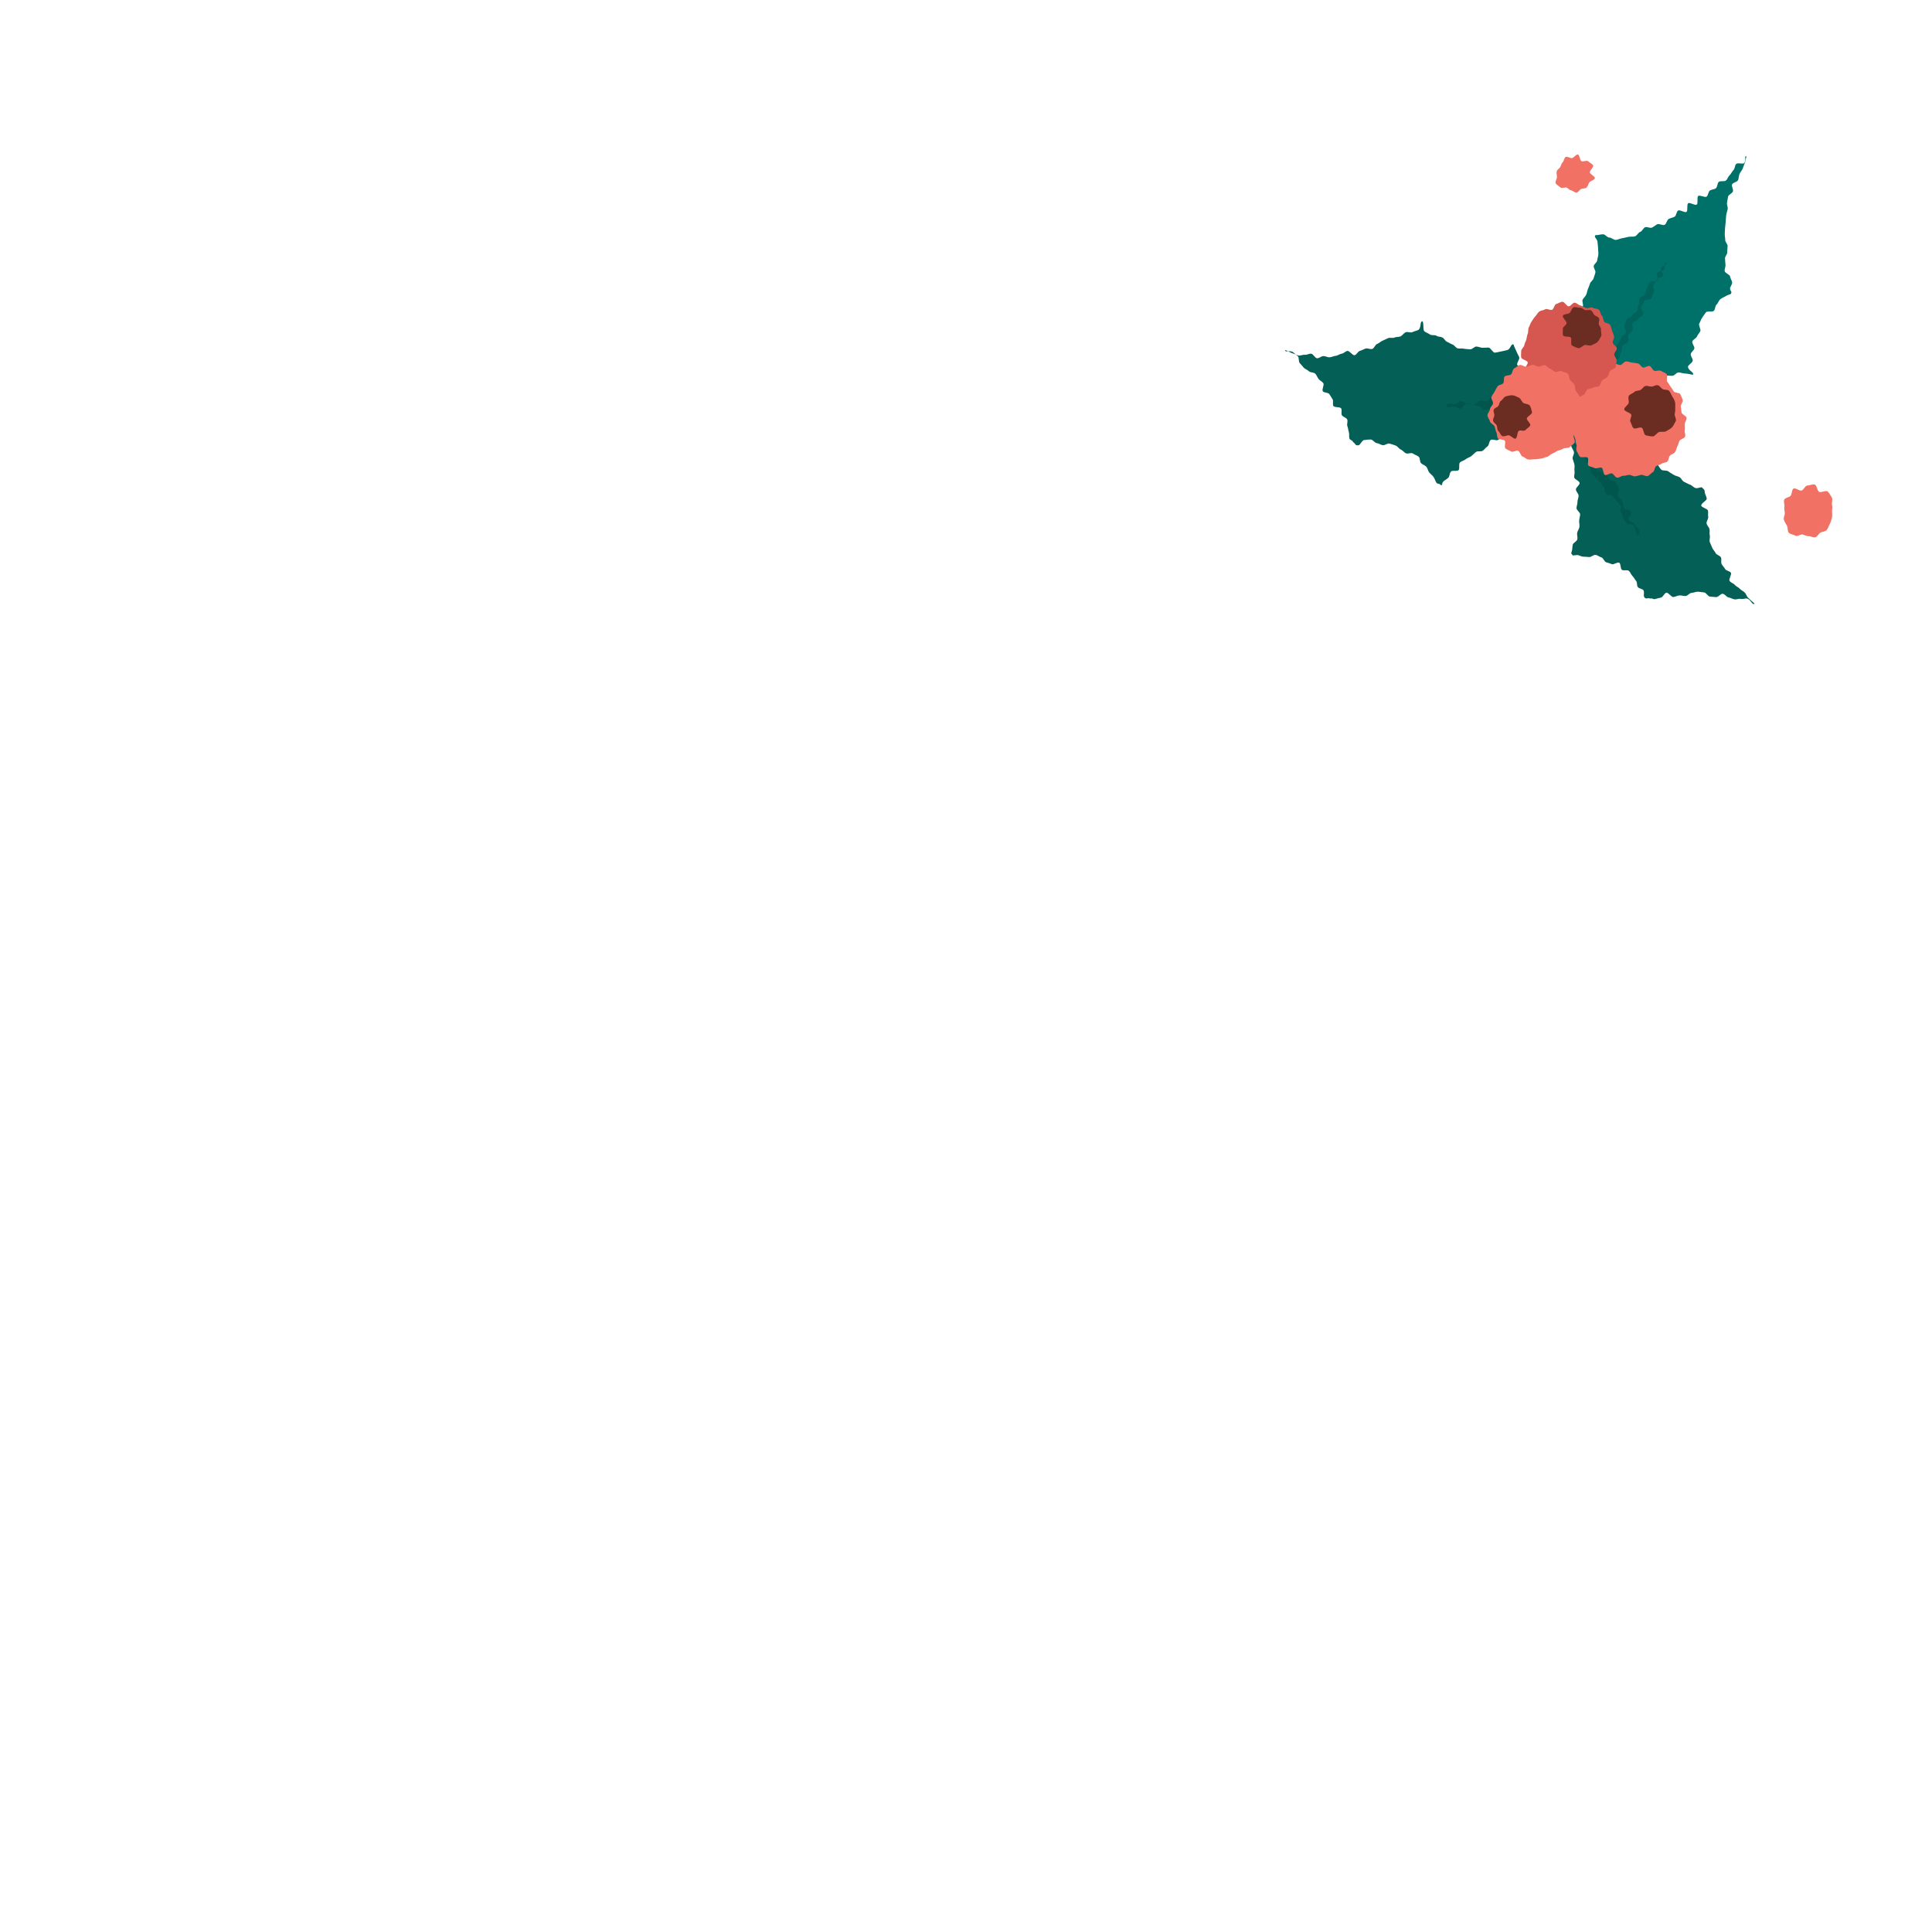 <svg id="accessories" xmlns="http://www.w3.org/2000/svg" viewBox="0 0 300 300">
    <path stroke-width="0" fill="none" d="M0 0h300v300H0z"/>
    <path fill="#046057" stroke-width="0" d="M241.88 64.5c.38-.26.55.44 1.06.73.23.13.56.15.87.31.25.13.57.14.88.27.27.12.5.34.8.45.28.1.51.37.82.46.29.09.48.59.79.66.29.07.77-.72 1.09-.67s.54.38.85.41.59.23.9.24.61-.34.92-.34.64.61.95.58.53-.71.84-.76.76.7 1.07.63.33-.23.64-.33c.42.26-.04.21.22.77.12.25.9.24 1.08.57.14.27.34.51.53.81.16.27.4.48.59.76.18.26-.31 1.03-.1 1.29.2.25.45.5.67.75s.36.6.6.83.84.06 1.1.27.55.34.83.53.62.21.91.37.42.6.72.73.58.32.9.43.57.46.9.54.63-.16.96-.11c.31.36.41.23.46.83.02.27.25.55.29.92.03.29-.91.74-.85 1.08.04.3.99.47 1.05.8.05.3-.03.63.03.95.06.3-.32.71-.25 1.03s.37.56.45.87-.05.67.04.98-.1.71 0 1.01.26.59.38.9.4.54.53.83.7.39.83.68-.04.72.1 1.01.4.51.55.79.72.3.89.57-.38 1.01-.2 1.28.61.36.81.61.57.36.78.6.53.36.76.58.29.6.53.82.74.71 1 .91c-.33.35-.56-.63-1.15-.78-.26-.07-.65.12-1 .04-.29-.07-.66.14-1 .07-.3-.06-.58-.24-.91-.3-.3-.05-.55-.51-.88-.56-.31-.05-.71.56-1.04.52s-.62-.05-.95-.08-.59-.63-.91-.65-.64-.1-.97-.11-.65.17-.97.18-.62.48-.94.49-.64-.12-.96-.09-.61.2-.92.25-.78-.73-1.1-.67-.51.67-.82.75-.63.13-.93.23-.45-.2-.75-.07c-.42-.21-.69.23-.96-.29-.12-.24.09-.7-.1-1-.15-.25-.69-.24-.88-.51-.17-.24-.05-.71-.27-.96-.2-.23-.33-.53-.56-.76-.22-.22-.32-.59-.56-.79s-.8.03-1.07-.16-.14-.94-.42-1.1-.88.36-1.17.22-.56-.19-.86-.29-.43-.68-.74-.76-.58-.34-.9-.39-.67.37-1 .34c-.3-.02-.61-.06-.93-.06s-.64-.28-.96-.25c-.31.02-.31.03-.63.07-.28-.39-.33-.15-.15-.75.08-.26.04-.59.13-.95.07-.28.64-.49.71-.83.06-.3-.08-.65-.03-.99.05-.3.31-.6.35-.93.04-.31-.06-.65-.04-.98.02-.31.14-.63.15-.96.01-.31-.57-.65-.56-.98s.16-.63.15-.96.19-.64.17-.97-.39-.61-.42-.94.62-.7.58-1.03-.8-.54-.84-.86.11-.66.05-.98.05-.66-.01-.98-.2-.61-.28-.93.28-.74.2-1.05-.32-.59-.41-.9-.74-.44-.84-.75.35-.8.23-1.1-.34-.56-.46-.87-.3-.57-.43-.88-.48-.91-.61-1.21Z"/>
    <path fill="#00564c" stroke-width="0" d="M254.29 83.17c-.3.36 0-.25-.28-.63s-.02-.56-.3-.94-.88.05-1.16-.33-.22-.41-.5-.79-.08-.52-.36-.9.17-.7-.1-1.08-.32-.35-.59-.73-.35-.32-.63-.7-.77-.02-1.05-.4.02-.6-.25-.98-.28-.38-.55-.76-.4-.29-.68-.67-.35-.33-.63-.71-.06-.54-.33-.92-.18-.45-.45-.84-.11-.5-.39-.88-.74-.05-1.02-.43.05-.62-.23-1-.36-.32-.64-.71-.48-.24-.76-.62-.73-.33-.29-.51-.05.24.3.6.54.17.88.53.58.14.92.5.29.41.63.77.11.58.46.94.24.46.59.82.5.21.84.57.27.43.61.79.71 0 1.06.37.17.53.52.89.62.1.96.47.22.54.49.96-.3.72-.1 1.18.45.35.65.81.03.54.23 1 .91.15 1.11.61-.54.79-.34 1.25.69.25.89.71.31.33.61.74c.26.36.17.62-.15 1.01Z"/>
    <path fill="#046057" stroke-width="0" d="M244.04 63.84c-.01-.48.02-.04-.52-.3-.24-.12-.6-.14-.92-.32-.25-.14-.6-.2-.89-.38-.26-.16-.47-.44-.74-.63-.25-.17-.41-.51-.67-.71-.24-.19-.21-.72-.46-.93-.24-.2-1.06.23-1.3 0s-.26-.65-.48-.89-.3-.58-.51-.83-.69-.28-.88-.54.15-.87-.02-1.15-.9-.21-1.05-.49.44-.93.3-1.22-.29-.54-.41-.84-.38-.8-.47-1.11c-.42-.21-.44.77-1.02.87-.26.05-.59.16-.94.21-.29.04-.61.16-.95.18-.3.02-.66-.8-.99-.79-.3 0-.6.04-.93.03-.31 0-.59-.17-.92-.19s-.67.47-.99.43-.64-.02-.95-.09-.67.02-.98-.06-.51-.5-.81-.6-.55-.29-.85-.42-.43-.51-.71-.66-.66-.09-.92-.27-.78-.01-1.03-.21-.64-.28-.87-.5-.05-1.29-.27-1.53c-.47-.05-.14 1.04-.67 1.34-.23.13-.59.17-.92.34-.26.14-.75-.13-1.06.03-.27.13-.46.47-.76.62-.28.13-.66.05-.96.19-.28.12-.69-.04-.99.09-.29.12-.55.28-.86.4s-.52.39-.83.5-.45.67-.75.77-.71-.15-1.02-.06-.58.28-.9.36-.52.62-.83.68-.79-.72-1.11-.67-.57.39-.89.43-.61.3-.93.33-.63.21-.95.23-.65-.2-.97-.19-.65.35-.97.34-.6-.68-.92-.71-.66.21-.98.17-.69.18-1 .11-.61-.26-.92-.34-.8-.41-1.11-.51c-.14.45.77-.03 1.22.36.2.17.46.38.73.62.21.19.06.83.3 1.07.22.2.39.47.62.71.21.21.57.31.79.54.21.22.77.14.99.38s.31.57.52.82.52.39.72.64-.27 1.02-.07 1.27.81.17 1 .43.33.54.51.81-.04.77.13 1.04 1.05.1 1.21.38-.04.76.1 1.04.69.38.83.67-.09.74.03 1.04.13.63.23.93 0 .66.08.96.51.28.57.59c.43.23.26.57.86.49.27-.04.53-.8.9-.82.3-.02.65-.08.99-.07.31 0 .62.53.95.56.31.03.59.27.92.32.31.05.71-.33 1.04-.25s.62.19.94.3.5.49.81.62.48.42.78.58.82-.15 1.1.04.61.28.88.48.16.8.4 1.03.59.3.81.55.24.62.45.88c.19.25.48.42.67.7s.26.58.43.87.53.09.67.39c.49.02.02-.06.41-.54.17-.21.54-.33.8-.61.2-.22.16-.71.41-.96.21-.22.92.03 1.17-.21.22-.21-.03-.97.22-1.2.23-.21.62-.27.88-.49.24-.2.6-.28.87-.48.25-.2.47-.45.74-.65s.78 0 1.05-.2.44-.48.72-.66.24-.84.52-1.01.85.17 1.14 0 .5-.43.79-.58.54-.36.84-.51.41-.64.71-.78.57-.35.87-.48.77.14 1.08.02.53-.44.84-.56.66-.11.97-.21.72.11 1.03.01.52-.51.84-.6.57-.4.89-.49.83.66 1.15.58.45-.99.78-1.05.33.28.66.22Z"/>
    <path fill="#00564c" stroke-width="0" d="M224.58 62.99c-.09.47.74.13 1.22.14s.47.32.95.33.49-.74.97-.73.48.07.95.08.47.24.95.25.46.56.94.57.48-.04.95-.03.48-.09.96-.08.49-.61.97-.6.47.38.95.39.48 0 .96.01.48-.15.96-.14.48-.09.96-.08.47.28.95.29.48.13.95.14.48.21.95.22.49-.56.97-.55 1.06.72 1.17.25-.66-.22-1.12-.3-.51.17-.97.1-.38-.59-.85-.67-.47-.04-.94-.11-.51.19-.98.12-.52.24-.99.17-.45-.15-.92-.22-.42-.39-.88-.47-.45-.21-.91-.29-.5.14-.97.06-.48-.27-.95-.26c-.5 0-.43.6-.92.69s-.54-.14-1.03-.05-.42.46-.91.55-.55-.2-1.04-.11-.6-.46-1.09-.37-.41.49-.91.45c-.69-.06-1.18-.24-1.27.26Z"/>
    <path d="M240.47 51.11c-.14.47-.42.44-.09.96.15.23.97.1 1.17.41.16.25-.18.86 0 1.15.16.26.53.42.71.7.16.27.61.38.78.67s-.33.95-.17 1.23.71.34.87.62.62.41.78.69-.2.85-.05 1.14.64.41.78.7-.03.75.1 1.04c.14.31.61.46.73.75.13.32.5.55.6.84.11.34-.29.8-.22 1.1.08.36.17.96.16 1.24.46.13.33-.58.84-.9.23-.14.58-.2.89-.39.25-.15.72.01 1.01-.16.26-.15.14-.99.43-1.15.27-.15.67-.09.96-.25.27-.15.51-.38.8-.54s.7-.02.99-.17.33-.76.62-.9.92.44 1.21.31.26-.99.55-1.12.91.52 1.21.4.53-.39.83-.5.65-.05.95-.15.54-.4.85-.48c.32-.08.66.05.96 0 .33-.06.57-.48.88-.51.33-.03.64.14.95.15.34.01 1.02.14 1.31.21.3-.39-.73-.63-.75-1.25-.01-.28.73-.61.74-.98.01-.3-.35-.64-.31-.99.04-.31.49-.55.56-.88.06-.31-.41-.75-.31-1.08.09-.31.6-.47.72-.78.12-.3.36-.51.51-.81.14-.29-.33-.91-.16-1.2.16-.27.26-.64.46-.91s.37-.58.59-.83.97.02 1.21-.22.18-.76.43-.98c.24-.21.34-.65.61-.85s.6-.32.89-.5c.27-.17.43-.15.73-.31.16-.45.04-.17-.14-.76-.08-.26.41-.72.32-1.07-.07-.28-.26-.55-.32-.89-.06-.29-.78-.49-.83-.82-.05-.3.16-.66.12-.99-.04-.3-.04-.63-.07-.96-.03-.31.36-.65.35-.98-.02-.31.05-.62.05-.95s-.38-.62-.37-.95-.09-.64-.07-.96.02-.64.05-.96.06-.63.1-.96.02-.64.07-.96.16-.62.23-.94-.17-.7-.1-1.01.09-.65.17-.96.66-.48.75-.8-.25-.75-.14-1.06.83-.39.94-.69.09-.64.22-.94.36-.53.49-.83.2-.61.34-.9.12-.71.27-1c-.46-.15.04.59-.39 1.04-.19.2-.98-.12-1.24.14-.21.21-.17.71-.42.95-.22.21-.34.56-.59.79-.23.21-.32.6-.57.82-.23.21-.86 0-1.11.21-.24.21-.19.76-.44.98s-.69.17-.95.38-.24.73-.5.93-1.04-.3-1.3-.1.03 1.13-.23 1.33-1.06-.39-1.33-.2 0 1.16-.27 1.34-1.01-.38-1.29-.21-.27.8-.55.96-.64.19-.92.35-.34.76-.63.91-.84-.22-1.13-.09-.54.4-.83.52-.76-.16-1.06-.05-.46.62-.77.72-.51.6-.82.69-.69.01-1.01.08-.65.16-.97.21-.65.23-.98.26-.69-.37-1.01-.36-.63-.49-.95-.51-.89.17-1.21.13c-.32.34.32.55.33 1.13 0 .27.08.58.08.94 0 .29.06.61.04.94-.02.29-.15.6-.18.93-.03.3-.49.55-.54.87-.04.3.32.67.26.99s-.2.59-.28.9-.46.51-.55.81-.21.56-.33.86-.14.6-.27.88-.38.48-.54.75.18.84 0 1.1-.75.2-.96.44.11.98-.12 1.19-1.09-.33-1.34-.15-.18.8-.46.96-.47.48-.76.61-.57.33-.87.43-.42-.08-.74 0Z" fill="#007168" stroke-width="0"/>
    <path d="M258.72 40.86c.42.23-.56.35-.78.77s.49.8.27 1.22-.76.15-.98.57-.24.42-.46.84.25.67.02 1.1-.11.49-.33.91-.92.07-1.14.49-.24.42-.46.85.48.79.26 1.22-.53.27-.75.7-.61.22-.84.65.2.64-.02 1.07-.42.32-.65.75.16.63-.06 1.05-.64.21-.86.63.02.55-.2.98-.12.48-.34.91-.61.22-.84.65-.06.51-.28.94-.46.31-.68.74.12.6-.1 1.03-.31.38-.53.81-.09.5-.31.92-.26.41-.48.84.05.57-.18 1-1.02.02-1.25.45.59.87.15.66-.2-.12 0-.56.6-.27.79-.72-.02-.54.17-.98-.14-.58.05-1.03.9-.14 1.09-.59-.63-.8-.44-1.25.68-.24.87-.69.6-.27.79-.72.13-.47.32-.92-.3-.66-.11-1.11.04-.51.23-.96.48-.32.67-.77.21-.44.4-.89.53-.31.72-.76-.42-.71-.22-1.16.17-.48.41-.91.57-.22.83-.62.46-.27.73-.66-.02-.59.25-.98-.08-.63.19-1.03.54-.22.8-.62.03-.56.29-.95.19-.45.45-.85.92.03 1.18-.37-.27-.75 0-1.16.88-.1 1.04-.55c.2-.56-.12-1.2.3-.97Z" fill="#00625a" stroke-width="0"/>
    <path fill="#f17165" stroke-width="0" d="M260.45 69.34c-.15.28-.18.61-.36.87s-.59.32-.79.55-.17.68-.39.9-.67.16-.91.35-.57.21-.83.37-.25.82-.53.95-.5.49-.79.59-.74-.25-1.04-.18-.59.18-.9.22-.62-.23-.93-.22-.6.16-.91.14-.67.35-.98.29-.5-.57-.8-.66-.79.36-1.08.24-.22-.97-.5-1.12-.85.22-1.11.05-.7-.17-.94-.37.09-1.01-.12-1.24-1.05.07-1.24-.18-.32-.59-.48-.86.08-.77-.05-1.05-.09-.62-.19-.91-.25-.55-.32-.85-.37-.56-.42-.86-.19-.62-.19-.93-.08-.65-.06-.96-.06-.67 0-.98.37-.58.46-.88.72-.39.84-.68-.31-.82-.17-1.1.21-.64.39-.89 1-.01 1.2-.25-.03-.87.19-1.08.65-.21.89-.39.56-.26.82-.42.31-.73.59-.86.51-.5.8-.6.74.2 1.04.13.66.24.97.2.57-.54.88-.55.62.15.93.18.61.08.92.14.48.53.78.62.76-.34 1.05-.22.4.58.68.72.82-.14 1.07.03.62.27.86.47-.1 1.01.12 1.23.31.49.5.74.33.46.49.73.91.19 1.04.47.26.59.36.88-.37.75-.3 1.05.06.57.11.88.78.55.79.86-.26.63-.28.94.06.64 0 .95.14.7.05 1-.77.4-.89.69-.18.58-.33.85ZM284.11 81.4c-.17.31-.25.66-.48.91s-.67.23-.96.4-.45.61-.78.71-.7-.17-1.04-.16-.58-.18-.92-.26-.82.35-1.13.18-.79-.22-1.03-.45-.13-.84-.31-1.13-.37-.58-.46-.91.15-.67.14-1.02-.14-.64-.06-.98-.18-.81-.01-1.12.74-.33.97-.58.16-.94.45-1.12.93.4 1.26.3.55-.76.89-.77.8-.24 1.14-.16.38.96.69 1.13 1.09-.28 1.33-.05.47.66.65.95-.07.84.03 1.17-.02.66 0 1.01.05.64-.03.98-.16.63-.32.94ZM246.76 28.36c-.14.26-.2.57-.4.76s-.59.11-.85.23-.42.52-.71.55-.54-.29-.83-.34-.4-.27-.66-.41-.81.16-1-.04-.61-.39-.74-.65.22-.72.19-1.01-.09-.56-.03-.85.41-.41.55-.67.15-.53.36-.72.23-.71.49-.84.68.22.97.18.62-.62.91-.56.29.89.55 1.03.84-.18 1.04.02.66.39.78.65-.56.8-.52 1.08.85.62.79.91-.74.41-.88.67Z"/>
    <path d="M249.97 57.65c-.15.28-.19.62-.37.87s-.6.3-.81.53-.21.68-.45.87-.68.11-.94.27-.58.14-.87.27-.36.78-.66.87-.59.4-.9.45-.69-.39-1-.38-.62.05-.93.02-.55-.37-.85-.45-.62 0-.91-.12-.75.13-1.03-.02-.31-.71-.56-.89-.88.06-1.11-.15.14-.99-.05-1.23-.88-.13-1.04-.4-.58-.46-.7-.74.52-.87.43-1.17-.96-.43-1.01-.74 0-.69 0-1 .46-.63.49-.94.25-.57.32-.88.09-.6.21-.89.01-.67.16-.95.23-.63.41-.88.34-.58.56-.8.39-.57.63-.77.67-.2.94-.37.8.2 1.08.07.35-.82.65-.9.61-.3.92-.35.69.72 1 .72.63-.6.94-.57.57.36.88.43.54.27.84.39.77-.19 1.05-.04.72.13.97.31.26.73.49.94.15.69.35.93.76.22.92.48.18.63.3.91.22.59.31.89-.26.67-.21.98.63.55.64.86-.36.6-.4.92.44.71.37 1.02-.04.69-.15.99-.75.36-.91.64Z" fill="#d65650" stroke-width="0"/>
    <path fill="#6b2c22" stroke-width="0" d="M260.19 65.41c-.16.3-.34.71-.56.95s-.64.43-.92.6-.76.03-1.08.12-.63.67-.97.68-.78-.09-1.11-.17-.32-1.01-.63-1.17-1.03.28-1.27.06-.31-.7-.48-.98.22-.78.13-1.1-1.08-.51-1.09-.84.61-.66.69-.99-.15-.79.02-1.09.66-.39.88-.63.67-.13.96-.31.42-.51.74-.6.61.1.95.09.63-.29.96-.21.47.43.77.6.74.03.98.26.31.57.49.85.34.53.43.85.04.62.05.95 0 .6-.08.93.32.84.16 1.14ZM248.61 52.22c-.15.28-.34.68-.56.89s-.64.36-.92.5-.72-.08-1.02-.04-.7.55-1.01.49-.71-.26-.99-.41 0-1.03-.21-1.25-1.03-.03-1.17-.31-.01-.72-.05-1.03.53-.55.58-.86-.72-.91-.57-1.19.84-.22 1.06-.43.3-.71.58-.85.71.09 1.02.05.53.33.84.38.58-.11.86.04.3.48.51.7.6.24.73.52-.07.58-.03.89.4.56.34.86.17.75.02 1.03Z"/>
    <path fill="#f17165" stroke-width="0" d="M237.06 56.95c.31-.07.59-.26.9-.29s.62.25.93.27.65-.29.96-.23.53.44.82.54.49.35.77.48.82-.24 1.09-.07.69.18.93.38.16.77.37 1 .45.43.63.69.08.66.22.94.4.47.51.77.59.48.66.79-.33.69-.3 1 .63.63.61.94-.84.54-.89.85.48.75.38 1.05.04.73-.1 1.02-1 .18-1.17.44.31 1.01.11 1.25-.52.45-.75.66-.78.07-1.03.25-.59.19-.87.33-.51.32-.81.43-.52.43-.83.5-.62.24-.93.27-.66.12-.97.11-.69.08-1 .03-.6-.38-.89-.47-.37-.73-.66-.87-.85.27-1.11.1-.63-.27-.87-.47.09-1-.12-1.23-.86-.08-1.05-.34-.11-.67-.25-.95-.15-.59-.26-.89-.65-.46-.72-.77-.37-.63-.4-.94.38-.68.39-.99.42-.57.47-.88-.34-.72-.24-1.01.36-.55.49-.83.3-.55.46-.81.68-.24.88-.49 0-.83.23-1.05.69-.12.95-.3.24-.8.52-.95.55-.42.84-.53.77.33 1.08.26Z"/>
    <path fill="#6b2c22" stroke-width="0" d="M233.85 61.54c.31-.07.73-.19 1.03-.16s.7.25.98.37.41.59.65.79.88.17 1.04.44.27.71.34 1.02-.78.68-.81.98.66.8.53 1.08-.53.48-.74.72-.76-.04-1.03.12-.21 1.14-.52 1.21-.72-.49-1.02-.52-.73.25-1.02.12-.39-.6-.63-.8-.1-.61-.26-.88-.47-.37-.54-.68.16-.54.19-.84-.21-.61-.09-.89.49-.33.69-.56.16-.66.43-.82.46-.62.77-.69Z"/>
</svg>
